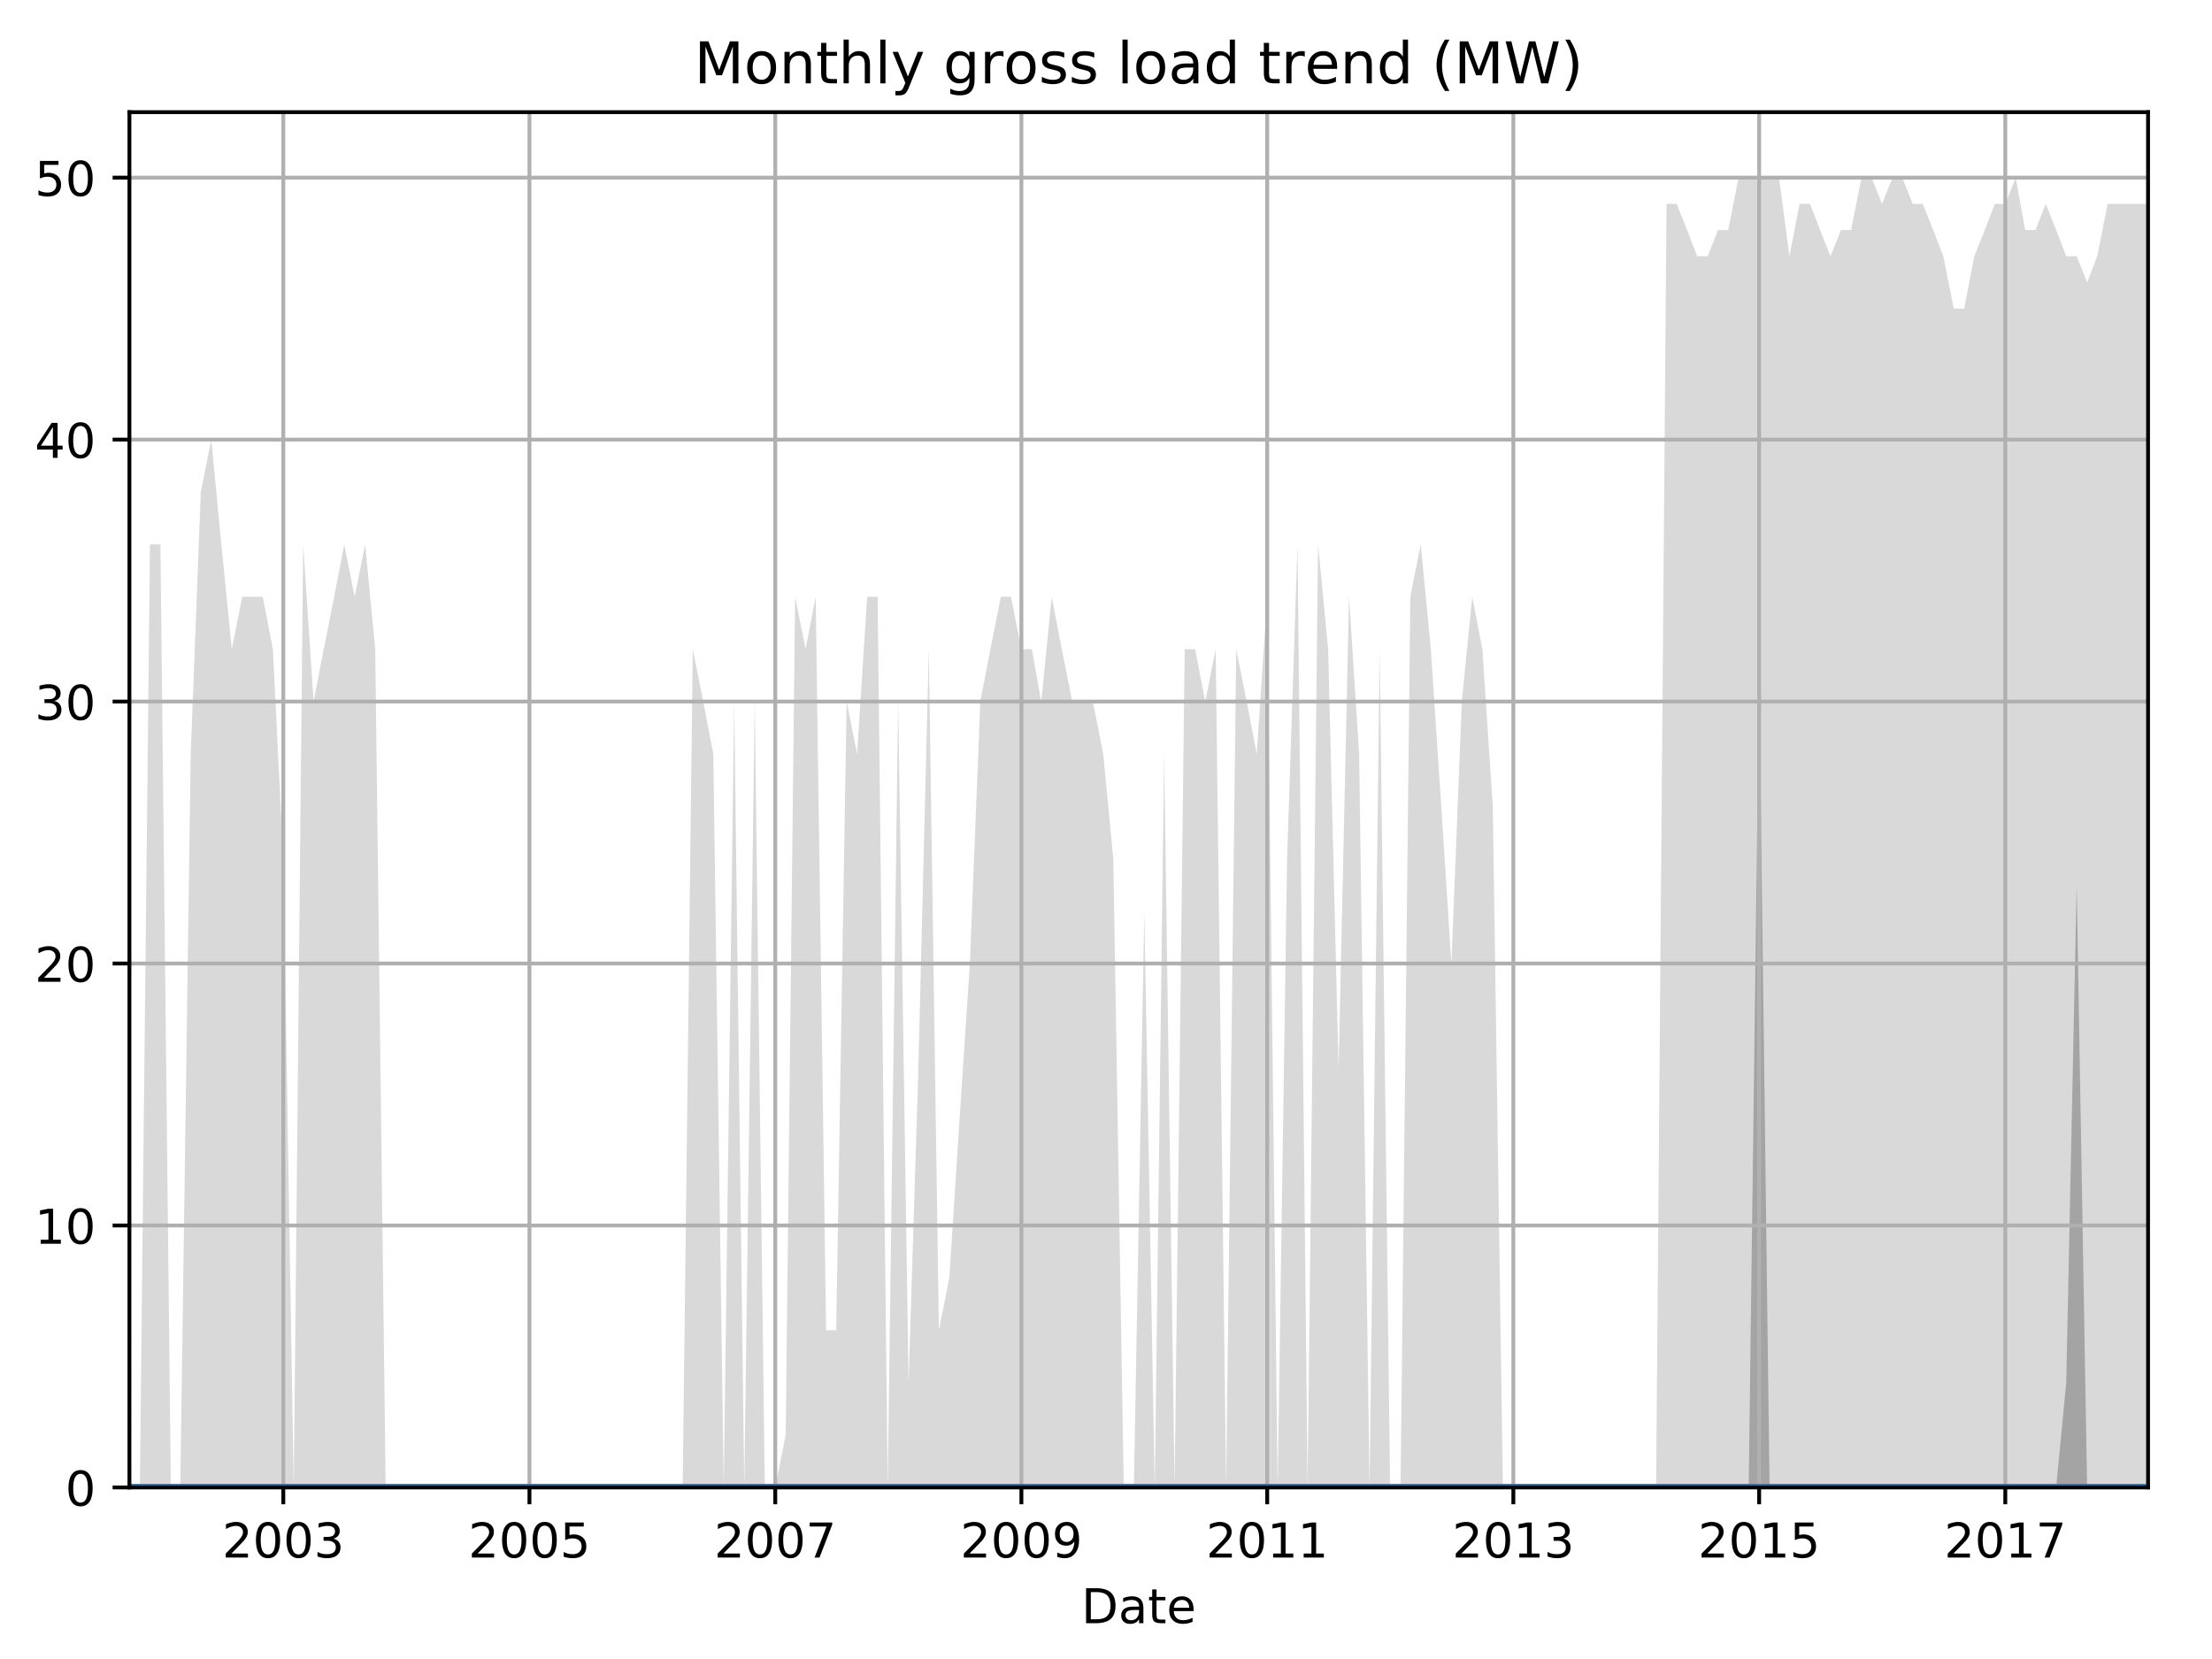 <?xml version="1.0" encoding="utf-8" standalone="no"?>
<!DOCTYPE svg PUBLIC "-//W3C//DTD SVG 1.1//EN"
  "http://www.w3.org/Graphics/SVG/1.1/DTD/svg11.dtd">
<!-- Created with matplotlib (http://matplotlib.org/) -->
<svg height="345.6pt" version="1.1" viewBox="0 0 460.8 345.6" width="460.8pt" xmlns="http://www.w3.org/2000/svg" xmlns:xlink="http://www.w3.org/1999/xlink">
 <defs>
  <style type="text/css">
*{stroke-linecap:butt;stroke-linejoin:round;}
  </style>
 </defs>
 <g id="figure_1">
  <g id="patch_1">
   <path d="M 0 345.6 
L 460.8 345.6 
L 460.8 0 
L 0 0 
z
" style="fill:none;"/>
  </g>
  <g id="axes_1">
   <g id="patch_2">
    <path d="M 26.962 309.863 
L 447.48 309.863 
L 447.48 23.365 
L 26.962 23.365 
z
" style="fill:none;"/>
   </g>
   <g id="PolyCollection_1">
    <path clip-path="url(#p0fd6ae5ae8)" d="M 26.962 309.863 
L 26.962 309.863 
L 29.136 309.863 
L 31.241 309.863 
L 33.415 309.863 
L 35.59 309.863 
L 37.554 309.863 
L 39.728 309.863 
L 41.833 309.863 
L 44.007 309.863 
L 46.112 309.863 
L 48.286 309.863 
L 50.461 309.863 
L 52.565 309.863 
L 54.739 309.863 
L 56.844 309.863 
L 59.018 309.863 
L 61.193 309.863 
L 63.157 309.863 
L 65.331 309.863 
L 67.436 309.863 
L 69.61 309.863 
L 71.714 309.863 
L 73.889 309.863 
L 76.063 309.863 
L 78.168 309.863 
L 80.342 309.863 
L 82.447 309.863 
L 84.621 309.863 
L 86.796 309.863 
L 88.83 309.863 
L 91.004 309.863 
L 93.109 309.863 
L 95.283 309.863 
L 97.387 309.863 
L 99.562 309.863 
L 101.736 309.863 
L 103.841 309.863 
L 106.015 309.863 
L 108.12 309.863 
L 110.294 309.863 
L 112.468 309.863 
L 114.433 309.863 
L 116.607 309.863 
L 118.711 309.863 
L 120.886 309.863 
L 122.99 309.863 
L 125.165 309.863 
L 127.339 309.863 
L 129.444 309.863 
L 131.618 309.863 
L 133.722 309.863 
L 135.897 309.863 
L 138.071 309.863 
L 140.035 309.863 
L 142.21 309.863 
L 144.314 309.863 
L 146.489 309.863 
L 148.593 309.863 
L 150.768 309.863 
L 152.942 309.863 
L 155.046 309.863 
L 157.221 309.863 
L 159.325 309.863 
L 161.5 309.863 
L 163.674 309.863 
L 165.638 309.863 
L 167.813 309.863 
L 169.917 309.863 
L 172.092 309.863 
L 174.196 309.863 
L 176.37 309.863 
L 178.545 309.863 
L 180.649 309.863 
L 182.824 309.863 
L 184.928 309.863 
L 187.103 309.863 
L 189.277 309.863 
L 191.311 309.863 
L 193.486 309.863 
L 195.59 309.863 
L 197.765 309.863 
L 199.869 309.863 
L 202.043 309.863 
L 204.218 309.863 
L 206.322 309.863 
L 208.497 309.863 
L 210.601 309.863 
L 212.776 309.863 
L 214.95 309.863 
L 216.914 309.863 
L 219.089 309.863 
L 221.193 309.863 
L 223.367 309.863 
L 225.472 309.863 
L 227.646 309.863 
L 229.821 309.863 
L 231.925 309.863 
L 234.1 309.863 
L 236.204 309.863 
L 238.378 309.863 
L 240.553 309.863 
L 242.517 309.863 
L 244.691 309.863 
L 246.796 309.863 
L 248.97 309.863 
L 251.075 309.863 
L 253.249 309.863 
L 255.424 309.863 
L 257.528 309.863 
L 259.702 309.863 
L 261.807 309.863 
L 263.981 309.863 
L 266.156 309.863 
L 268.12 309.863 
L 270.294 309.863 
L 272.399 309.863 
L 274.573 309.863 
L 276.677 309.863 
L 278.852 309.863 
L 281.026 309.863 
L 283.131 309.863 
L 285.305 309.863 
L 287.41 309.863 
L 289.584 309.863 
L 291.759 309.863 
L 293.793 309.863 
L 295.967 309.863 
L 298.072 309.863 
L 300.246 309.863 
L 302.35 309.863 
L 304.525 309.863 
L 306.699 309.863 
L 308.804 309.863 
L 310.978 309.863 
L 313.083 309.863 
L 315.257 309.863 
L 317.432 309.863 
L 319.396 309.863 
L 321.57 309.863 
L 323.674 309.863 
L 325.849 309.863 
L 327.953 309.863 
L 330.128 309.863 
L 332.302 309.863 
L 334.407 309.863 
L 336.581 309.863 
L 338.685 309.863 
L 340.86 309.863 
L 343.034 309.863 
L 344.998 309.863 
L 347.173 309.863 
L 349.277 309.863 
L 351.452 309.863 
L 353.556 309.863 
L 355.731 309.863 
L 357.905 309.863 
L 360.009 309.863 
L 362.184 309.863 
L 364.288 309.863 
L 366.463 309.863 
L 368.637 309.863 
L 370.601 309.863 
L 372.776 309.863 
L 374.88 309.863 
L 377.055 309.863 
L 379.159 309.863 
L 381.333 309.863 
L 383.508 309.863 
L 385.612 309.863 
L 387.787 309.863 
L 389.891 309.863 
L 392.066 309.863 
L 394.24 309.863 
L 396.274 309.863 
L 398.449 309.863 
L 400.553 309.863 
L 402.728 309.863 
L 404.832 309.863 
L 407.006 309.863 
L 409.181 309.863 
L 411.285 309.863 
L 413.46 309.863 
L 415.564 309.863 
L 417.739 309.863 
L 419.913 309.863 
L 421.877 309.863 
L 424.052 309.863 
L 426.156 309.863 
L 428.33 309.863 
L 430.435 309.863 
L 432.609 309.863 
L 434.784 309.863 
L 436.888 309.863 
L 439.063 309.863 
L 441.167 309.863 
L 443.341 309.863 
L 445.516 309.863 
L 447.48 309.863 
L 447.48 42.465 
L 447.48 42.465 
L 445.516 42.465 
L 443.341 42.465 
L 441.167 42.465 
L 439.063 42.465 
L 436.888 53.379 
L 434.784 58.836 
L 432.609 53.379 
L 430.435 53.379 
L 428.33 47.922 
L 426.156 42.465 
L 424.052 47.922 
L 421.877 47.922 
L 419.913 37.008 
L 417.739 42.465 
L 415.564 42.465 
L 413.46 47.922 
L 411.285 53.379 
L 409.181 64.293 
L 407.006 64.293 
L 404.832 53.379 
L 402.728 47.922 
L 400.553 42.465 
L 398.449 42.465 
L 396.274 37.008 
L 394.24 37.008 
L 392.066 42.465 
L 389.891 37.008 
L 387.787 37.008 
L 385.612 47.922 
L 383.508 47.922 
L 381.333 53.379 
L 379.159 47.922 
L 377.055 42.465 
L 374.88 42.465 
L 372.776 53.379 
L 370.601 37.008 
L 368.637 37.008 
L 366.463 37.008 
L 364.288 37.008 
L 362.184 37.008 
L 360.009 47.922 
L 357.905 47.922 
L 355.731 53.379 
L 353.556 53.379 
L 351.452 47.922 
L 349.277 42.465 
L 347.173 42.465 
L 344.998 309.863 
L 343.034 309.863 
L 340.86 309.863 
L 338.685 309.863 
L 336.581 309.863 
L 334.407 309.863 
L 332.302 309.863 
L 330.128 309.863 
L 327.953 309.863 
L 325.849 309.863 
L 323.674 309.863 
L 321.57 309.863 
L 319.396 309.863 
L 317.432 309.863 
L 315.257 309.863 
L 313.083 309.863 
L 310.978 167.979 
L 308.804 135.236 
L 306.699 124.322 
L 304.525 146.15 
L 302.35 200.721 
L 300.246 167.979 
L 298.072 135.236 
L 295.967 113.407 
L 293.793 124.322 
L 291.759 309.863 
L 289.584 309.863 
L 287.41 135.236 
L 285.305 309.863 
L 283.131 157.064 
L 281.026 124.322 
L 278.852 222.55 
L 276.677 135.236 
L 274.573 113.407 
L 272.399 309.863 
L 270.294 113.407 
L 268.12 178.893 
L 266.156 309.863 
L 263.981 124.322 
L 261.807 157.064 
L 259.702 146.15 
L 257.528 135.236 
L 255.424 309.863 
L 253.249 135.236 
L 251.075 146.15 
L 248.97 135.236 
L 246.796 135.236 
L 244.691 309.863 
L 242.517 157.064 
L 240.553 309.863 
L 238.378 189.807 
L 236.204 309.863 
L 234.1 309.863 
L 231.925 178.893 
L 229.821 157.064 
L 227.646 146.15 
L 225.472 146.15 
L 223.367 146.15 
L 221.193 135.236 
L 219.089 124.322 
L 216.914 146.15 
L 214.95 135.236 
L 212.776 135.236 
L 210.601 124.322 
L 208.497 124.322 
L 206.322 135.236 
L 204.218 146.15 
L 202.043 200.721 
L 199.869 233.464 
L 197.765 266.207 
L 195.59 277.121 
L 193.486 135.236 
L 191.311 222.55 
L 189.277 288.035 
L 187.103 146.15 
L 184.928 309.863 
L 182.824 124.322 
L 180.649 124.322 
L 178.545 157.064 
L 176.37 146.15 
L 174.196 277.121 
L 172.092 277.121 
L 169.917 124.322 
L 167.813 135.236 
L 165.638 124.322 
L 163.674 298.949 
L 161.5 309.863 
L 159.325 309.863 
L 157.221 146.15 
L 155.046 309.863 
L 152.942 146.15 
L 150.768 309.863 
L 148.593 157.064 
L 146.489 146.15 
L 144.314 135.236 
L 142.21 309.863 
L 140.035 309.863 
L 138.071 309.863 
L 135.897 309.863 
L 133.722 309.863 
L 131.618 309.863 
L 129.444 309.863 
L 127.339 309.863 
L 125.165 309.863 
L 122.99 309.863 
L 120.886 309.863 
L 118.711 309.863 
L 116.607 309.863 
L 114.433 309.863 
L 112.468 309.863 
L 110.294 309.863 
L 108.12 309.863 
L 106.015 309.863 
L 103.841 309.863 
L 101.736 309.863 
L 99.562 309.863 
L 97.387 309.863 
L 95.283 309.863 
L 93.109 309.863 
L 91.004 309.863 
L 88.83 309.863 
L 86.796 309.863 
L 84.621 309.863 
L 82.447 309.863 
L 80.342 309.863 
L 78.168 135.236 
L 76.063 113.407 
L 73.889 124.322 
L 71.714 113.407 
L 69.61 124.322 
L 67.436 135.236 
L 65.331 146.15 
L 63.157 113.407 
L 61.193 309.863 
L 59.018 178.893 
L 56.844 135.236 
L 54.739 124.322 
L 52.565 124.322 
L 50.461 124.322 
L 48.286 135.236 
L 46.112 113.407 
L 44.007 91.579 
L 41.833 102.493 
L 39.728 157.064 
L 37.554 309.863 
L 35.59 309.863 
L 33.415 113.407 
L 31.241 113.407 
L 29.136 309.863 
L 26.962 309.863 
z
" style="fill:#808080;fill-opacity:0.3;"/>
   </g>
   <g id="PolyCollection_2">
    <path clip-path="url(#p0fd6ae5ae8)" d="M 26.962 309.863 
L 26.962 309.863 
L 29.136 309.863 
L 31.241 309.863 
L 33.415 309.863 
L 35.59 309.863 
L 37.554 309.863 
L 39.728 309.863 
L 41.833 309.863 
L 44.007 309.863 
L 46.112 309.863 
L 48.286 309.863 
L 50.461 309.863 
L 52.565 309.863 
L 54.739 309.863 
L 56.844 309.863 
L 59.018 309.863 
L 61.193 309.863 
L 63.157 309.863 
L 65.331 309.863 
L 67.436 309.863 
L 69.61 309.863 
L 71.714 309.863 
L 73.889 309.863 
L 76.063 309.863 
L 78.168 309.863 
L 80.342 309.863 
L 82.447 309.863 
L 84.621 309.863 
L 86.796 309.863 
L 88.83 309.863 
L 91.004 309.863 
L 93.109 309.863 
L 95.283 309.863 
L 97.387 309.863 
L 99.562 309.863 
L 101.736 309.863 
L 103.841 309.863 
L 106.015 309.863 
L 108.12 309.863 
L 110.294 309.863 
L 112.468 309.863 
L 114.433 309.863 
L 116.607 309.863 
L 118.711 309.863 
L 120.886 309.863 
L 122.99 309.863 
L 125.165 309.863 
L 127.339 309.863 
L 129.444 309.863 
L 131.618 309.863 
L 133.722 309.863 
L 135.897 309.863 
L 138.071 309.863 
L 140.035 309.863 
L 142.21 309.863 
L 144.314 309.863 
L 146.489 309.863 
L 148.593 309.863 
L 150.768 309.863 
L 152.942 309.863 
L 155.046 309.863 
L 157.221 309.863 
L 159.325 309.863 
L 161.5 309.863 
L 163.674 309.863 
L 165.638 309.863 
L 167.813 309.863 
L 169.917 309.863 
L 172.092 309.863 
L 174.196 309.863 
L 176.37 309.863 
L 178.545 309.863 
L 180.649 309.863 
L 182.824 309.863 
L 184.928 309.863 
L 187.103 309.863 
L 189.277 309.863 
L 191.311 309.863 
L 193.486 309.863 
L 195.59 309.863 
L 197.765 309.863 
L 199.869 309.863 
L 202.043 309.863 
L 204.218 309.863 
L 206.322 309.863 
L 208.497 309.863 
L 210.601 309.863 
L 212.776 309.863 
L 214.95 309.863 
L 216.914 309.863 
L 219.089 309.863 
L 221.193 309.863 
L 223.367 309.863 
L 225.472 309.863 
L 227.646 309.863 
L 229.821 309.863 
L 231.925 309.863 
L 234.1 309.863 
L 236.204 309.863 
L 238.378 309.863 
L 240.553 309.863 
L 242.517 309.863 
L 244.691 309.863 
L 246.796 309.863 
L 248.97 309.863 
L 251.075 309.863 
L 253.249 309.863 
L 255.424 309.863 
L 257.528 309.863 
L 259.702 309.863 
L 261.807 309.863 
L 263.981 309.863 
L 266.156 309.863 
L 268.12 309.863 
L 270.294 309.863 
L 272.399 309.863 
L 274.573 309.863 
L 276.677 309.863 
L 278.852 309.863 
L 281.026 309.863 
L 283.131 309.863 
L 285.305 309.863 
L 287.41 309.863 
L 289.584 309.863 
L 291.759 309.863 
L 293.793 309.863 
L 295.967 309.863 
L 298.072 309.863 
L 300.246 309.863 
L 302.35 309.863 
L 304.525 309.863 
L 306.699 309.863 
L 308.804 309.863 
L 310.978 309.863 
L 313.083 309.863 
L 315.257 309.863 
L 317.432 309.863 
L 319.396 309.863 
L 321.57 309.863 
L 323.674 309.863 
L 325.849 309.863 
L 327.953 309.863 
L 330.128 309.863 
L 332.302 309.863 
L 334.407 309.863 
L 336.581 309.863 
L 338.685 309.863 
L 340.86 309.863 
L 343.034 309.863 
L 344.998 309.863 
L 347.173 309.863 
L 349.277 309.863 
L 351.452 309.863 
L 353.556 309.863 
L 355.731 309.863 
L 357.905 309.863 
L 360.009 309.863 
L 362.184 309.863 
L 364.288 309.863 
L 366.463 309.863 
L 368.637 309.863 
L 370.601 309.863 
L 372.776 309.863 
L 374.88 309.863 
L 377.055 309.863 
L 379.159 309.863 
L 381.333 309.863 
L 383.508 309.863 
L 385.612 309.863 
L 387.787 309.863 
L 389.891 309.863 
L 392.066 309.863 
L 394.24 309.863 
L 396.274 309.863 
L 398.449 309.863 
L 400.553 309.863 
L 402.728 309.863 
L 404.832 309.863 
L 407.006 309.863 
L 409.181 309.863 
L 411.285 309.863 
L 413.46 309.863 
L 415.564 309.863 
L 417.739 309.863 
L 419.913 309.863 
L 421.877 309.863 
L 424.052 309.863 
L 426.156 309.863 
L 428.33 309.863 
L 430.435 309.863 
L 432.609 309.863 
L 434.784 309.863 
L 436.888 309.863 
L 439.063 309.863 
L 441.167 309.863 
L 443.341 309.863 
L 445.516 309.863 
L 447.48 309.863 
L 447.48 309.863 
L 447.48 309.863 
L 445.516 309.863 
L 443.341 309.863 
L 441.167 309.863 
L 439.063 309.863 
L 436.888 309.863 
L 434.784 309.863 
L 432.609 184.35 
L 430.435 288.035 
L 428.33 309.863 
L 426.156 309.863 
L 424.052 309.863 
L 421.877 309.863 
L 419.913 309.863 
L 417.739 309.863 
L 415.564 309.863 
L 413.46 309.863 
L 411.285 309.863 
L 409.181 309.863 
L 407.006 309.863 
L 404.832 309.863 
L 402.728 309.863 
L 400.553 309.863 
L 398.449 309.863 
L 396.274 309.863 
L 394.24 309.863 
L 392.066 309.863 
L 389.891 309.863 
L 387.787 309.863 
L 385.612 309.863 
L 383.508 309.863 
L 381.333 309.863 
L 379.159 309.863 
L 377.055 309.863 
L 374.88 309.863 
L 372.776 309.863 
L 370.601 309.863 
L 368.637 309.863 
L 366.463 140.693 
L 364.288 309.863 
L 362.184 309.863 
L 360.009 309.863 
L 357.905 309.863 
L 355.731 309.863 
L 353.556 309.863 
L 351.452 309.863 
L 349.277 309.863 
L 347.173 309.863 
L 344.998 309.863 
L 343.034 309.863 
L 340.86 309.863 
L 338.685 309.863 
L 336.581 309.863 
L 334.407 309.863 
L 332.302 309.863 
L 330.128 309.863 
L 327.953 309.863 
L 325.849 309.863 
L 323.674 309.863 
L 321.57 309.863 
L 319.396 309.863 
L 317.432 309.863 
L 315.257 309.863 
L 313.083 309.863 
L 310.978 309.863 
L 308.804 309.863 
L 306.699 309.863 
L 304.525 309.863 
L 302.35 309.863 
L 300.246 309.863 
L 298.072 309.863 
L 295.967 309.863 
L 293.793 309.863 
L 291.759 309.863 
L 289.584 309.863 
L 287.41 309.863 
L 285.305 309.863 
L 283.131 309.863 
L 281.026 309.863 
L 278.852 309.863 
L 276.677 309.863 
L 274.573 309.863 
L 272.399 309.863 
L 270.294 309.863 
L 268.12 309.863 
L 266.156 309.863 
L 263.981 309.863 
L 261.807 309.863 
L 259.702 309.863 
L 257.528 309.863 
L 255.424 309.863 
L 253.249 309.863 
L 251.075 309.863 
L 248.97 309.863 
L 246.796 309.863 
L 244.691 309.863 
L 242.517 309.863 
L 240.553 309.863 
L 238.378 309.863 
L 236.204 309.863 
L 234.1 309.863 
L 231.925 309.863 
L 229.821 309.863 
L 227.646 309.863 
L 225.472 309.863 
L 223.367 309.863 
L 221.193 309.863 
L 219.089 309.863 
L 216.914 309.863 
L 214.95 309.863 
L 212.776 309.863 
L 210.601 309.863 
L 208.497 309.863 
L 206.322 309.863 
L 204.218 309.863 
L 202.043 309.863 
L 199.869 309.863 
L 197.765 309.863 
L 195.59 309.863 
L 193.486 309.863 
L 191.311 309.863 
L 189.277 309.863 
L 187.103 309.863 
L 184.928 309.863 
L 182.824 309.863 
L 180.649 309.863 
L 178.545 309.863 
L 176.37 309.863 
L 174.196 309.863 
L 172.092 309.863 
L 169.917 309.863 
L 167.813 309.863 
L 165.638 309.863 
L 163.674 309.863 
L 161.5 309.863 
L 159.325 309.863 
L 157.221 309.863 
L 155.046 309.863 
L 152.942 309.863 
L 150.768 309.863 
L 148.593 309.863 
L 146.489 309.863 
L 144.314 309.863 
L 142.21 309.863 
L 140.035 309.863 
L 138.071 309.863 
L 135.897 309.863 
L 133.722 309.863 
L 131.618 309.863 
L 129.444 309.863 
L 127.339 309.863 
L 125.165 309.863 
L 122.99 309.863 
L 120.886 309.863 
L 118.711 309.863 
L 116.607 309.863 
L 114.433 309.863 
L 112.468 309.863 
L 110.294 309.863 
L 108.12 309.863 
L 106.015 309.863 
L 103.841 309.863 
L 101.736 309.863 
L 99.562 309.863 
L 97.387 309.863 
L 95.283 309.863 
L 93.109 309.863 
L 91.004 309.863 
L 88.83 309.863 
L 86.796 309.863 
L 84.621 309.863 
L 82.447 309.863 
L 80.342 309.863 
L 78.168 309.863 
L 76.063 309.863 
L 73.889 309.863 
L 71.714 309.863 
L 69.61 309.863 
L 67.436 309.863 
L 65.331 309.863 
L 63.157 309.863 
L 61.193 309.863 
L 59.018 309.863 
L 56.844 309.863 
L 54.739 309.863 
L 52.565 309.863 
L 50.461 309.863 
L 48.286 309.863 
L 46.112 309.863 
L 44.007 309.863 
L 41.833 309.863 
L 39.728 309.863 
L 37.554 309.863 
L 35.59 309.863 
L 33.415 309.863 
L 31.241 309.863 
L 29.136 309.863 
L 26.962 309.863 
z
" style="fill:#808080;fill-opacity:0.6;"/>
   </g>
   <g id="matplotlib.axis_1">
    <g id="xtick_1">
     <g id="line2d_1">
      <path clip-path="url(#p0fd6ae5ae8)" d="M 59.018 309.863 
L 59.018 23.365 
" style="fill:none;stroke:#b0b0b0;stroke-linecap:square;stroke-width:0.8;"/>
     </g>
     <g id="line2d_2">
      <defs>
       <path d="M 0 0 
L 0 3.5 
" id="me98d0a127b" style="stroke:#000000;stroke-width:0.8;"/>
      </defs>
      <g>
       <use style="stroke:#000000;stroke-width:0.8;" x="59.018" xlink:href="#me98d0a127b" y="309.863"/>
      </g>
     </g>
     <g id="text_1">
      <!-- 2003 -->
      <defs>
       <path d="M 19.188 8.297 
L 53.609 8.297 
L 53.609 0 
L 7.328 0 
L 7.328 8.297 
Q 12.938 14.109 22.625 23.891 
Q 32.328 33.688 34.812 36.531 
Q 39.547 41.844 41.422 45.531 
Q 43.312 49.219 43.312 52.781 
Q 43.312 58.594 39.234 62.25 
Q 35.156 65.922 28.609 65.922 
Q 23.969 65.922 18.812 64.312 
Q 13.672 62.703 7.812 59.422 
L 7.812 69.391 
Q 13.766 71.781 18.938 73 
Q 24.125 74.219 28.422 74.219 
Q 39.75 74.219 46.484 68.547 
Q 53.219 62.891 53.219 53.422 
Q 53.219 48.922 51.531 44.891 
Q 49.859 40.875 45.406 35.406 
Q 44.188 33.984 37.641 27.219 
Q 31.109 20.453 19.188 8.297 
z
" id="DejaVuSans-32"/>
       <path d="M 31.781 66.406 
Q 24.172 66.406 20.328 58.906 
Q 16.5 51.422 16.5 36.375 
Q 16.5 21.391 20.328 13.891 
Q 24.172 6.391 31.781 6.391 
Q 39.453 6.391 43.281 13.891 
Q 47.125 21.391 47.125 36.375 
Q 47.125 51.422 43.281 58.906 
Q 39.453 66.406 31.781 66.406 
z
M 31.781 74.219 
Q 44.047 74.219 50.516 64.516 
Q 56.984 54.828 56.984 36.375 
Q 56.984 17.969 50.516 8.266 
Q 44.047 -1.422 31.781 -1.422 
Q 19.531 -1.422 13.062 8.266 
Q 6.594 17.969 6.594 36.375 
Q 6.594 54.828 13.062 64.516 
Q 19.531 74.219 31.781 74.219 
z
" id="DejaVuSans-30"/>
       <path d="M 40.578 39.312 
Q 47.656 37.797 51.625 33 
Q 55.609 28.219 55.609 21.188 
Q 55.609 10.406 48.188 4.484 
Q 40.766 -1.422 27.094 -1.422 
Q 22.516 -1.422 17.656 -0.516 
Q 12.797 0.391 7.625 2.203 
L 7.625 11.719 
Q 11.719 9.328 16.594 8.109 
Q 21.484 6.891 26.812 6.891 
Q 36.078 6.891 40.938 10.547 
Q 45.797 14.203 45.797 21.188 
Q 45.797 27.641 41.281 31.266 
Q 36.766 34.906 28.719 34.906 
L 20.219 34.906 
L 20.219 43.016 
L 29.109 43.016 
Q 36.375 43.016 40.234 45.922 
Q 44.094 48.828 44.094 54.297 
Q 44.094 59.906 40.109 62.906 
Q 36.141 65.922 28.719 65.922 
Q 24.656 65.922 20.016 65.031 
Q 15.375 64.156 9.812 62.312 
L 9.812 71.094 
Q 15.438 72.656 20.344 73.438 
Q 25.25 74.219 29.594 74.219 
Q 40.828 74.219 47.359 69.109 
Q 53.906 64.016 53.906 55.328 
Q 53.906 49.266 50.438 45.094 
Q 46.969 40.922 40.578 39.312 
z
" id="DejaVuSans-33"/>
      </defs>
      <g transform="translate(46.293 324.462)scale(0.1 -0.1)">
       <use xlink:href="#DejaVuSans-32"/>
       <use x="63.623" xlink:href="#DejaVuSans-30"/>
       <use x="127.246" xlink:href="#DejaVuSans-30"/>
       <use x="190.869" xlink:href="#DejaVuSans-33"/>
      </g>
     </g>
    </g>
    <g id="xtick_2">
     <g id="line2d_3">
      <path clip-path="url(#p0fd6ae5ae8)" d="M 110.294 309.863 
L 110.294 23.365 
" style="fill:none;stroke:#b0b0b0;stroke-linecap:square;stroke-width:0.8;"/>
     </g>
     <g id="line2d_4">
      <g>
       <use style="stroke:#000000;stroke-width:0.8;" x="110.294" xlink:href="#me98d0a127b" y="309.863"/>
      </g>
     </g>
     <g id="text_2">
      <!-- 2005 -->
      <defs>
       <path d="M 10.797 72.906 
L 49.516 72.906 
L 49.516 64.594 
L 19.828 64.594 
L 19.828 46.734 
Q 21.969 47.469 24.109 47.828 
Q 26.266 48.188 28.422 48.188 
Q 40.625 48.188 47.75 41.5 
Q 54.891 34.812 54.891 23.391 
Q 54.891 11.625 47.562 5.094 
Q 40.234 -1.422 26.906 -1.422 
Q 22.312 -1.422 17.547 -0.641 
Q 12.797 0.141 7.719 1.703 
L 7.719 11.625 
Q 12.109 9.234 16.797 8.062 
Q 21.484 6.891 26.703 6.891 
Q 35.156 6.891 40.078 11.328 
Q 45.016 15.766 45.016 23.391 
Q 45.016 31 40.078 35.438 
Q 35.156 39.891 26.703 39.891 
Q 22.75 39.891 18.812 39.016 
Q 14.891 38.141 10.797 36.281 
z
" id="DejaVuSans-35"/>
      </defs>
      <g transform="translate(97.569 324.462)scale(0.1 -0.1)">
       <use xlink:href="#DejaVuSans-32"/>
       <use x="63.623" xlink:href="#DejaVuSans-30"/>
       <use x="127.246" xlink:href="#DejaVuSans-30"/>
       <use x="190.869" xlink:href="#DejaVuSans-35"/>
      </g>
     </g>
    </g>
    <g id="xtick_3">
     <g id="line2d_5">
      <path clip-path="url(#p0fd6ae5ae8)" d="M 161.5 309.863 
L 161.5 23.365 
" style="fill:none;stroke:#b0b0b0;stroke-linecap:square;stroke-width:0.8;"/>
     </g>
     <g id="line2d_6">
      <g>
       <use style="stroke:#000000;stroke-width:0.8;" x="161.5" xlink:href="#me98d0a127b" y="309.863"/>
      </g>
     </g>
     <g id="text_3">
      <!-- 2007 -->
      <defs>
       <path d="M 8.203 72.906 
L 55.078 72.906 
L 55.078 68.703 
L 28.609 0 
L 18.312 0 
L 43.219 64.594 
L 8.203 64.594 
z
" id="DejaVuSans-37"/>
      </defs>
      <g transform="translate(148.775 324.462)scale(0.1 -0.1)">
       <use xlink:href="#DejaVuSans-32"/>
       <use x="63.623" xlink:href="#DejaVuSans-30"/>
       <use x="127.246" xlink:href="#DejaVuSans-30"/>
       <use x="190.869" xlink:href="#DejaVuSans-37"/>
      </g>
     </g>
    </g>
    <g id="xtick_4">
     <g id="line2d_7">
      <path clip-path="url(#p0fd6ae5ae8)" d="M 212.776 309.863 
L 212.776 23.365 
" style="fill:none;stroke:#b0b0b0;stroke-linecap:square;stroke-width:0.8;"/>
     </g>
     <g id="line2d_8">
      <g>
       <use style="stroke:#000000;stroke-width:0.8;" x="212.776" xlink:href="#me98d0a127b" y="309.863"/>
      </g>
     </g>
     <g id="text_4">
      <!-- 2009 -->
      <defs>
       <path d="M 10.984 1.516 
L 10.984 10.5 
Q 14.703 8.734 18.5 7.812 
Q 22.312 6.891 25.984 6.891 
Q 35.75 6.891 40.891 13.453 
Q 46.047 20.016 46.781 33.406 
Q 43.953 29.203 39.594 26.953 
Q 35.25 24.703 29.984 24.703 
Q 19.047 24.703 12.672 31.312 
Q 6.297 37.938 6.297 49.422 
Q 6.297 60.641 12.938 67.422 
Q 19.578 74.219 30.609 74.219 
Q 43.266 74.219 49.922 64.516 
Q 56.594 54.828 56.594 36.375 
Q 56.594 19.141 48.406 8.859 
Q 40.234 -1.422 26.422 -1.422 
Q 22.703 -1.422 18.891 -0.688 
Q 15.094 0.047 10.984 1.516 
z
M 30.609 32.422 
Q 37.25 32.422 41.125 36.953 
Q 45.016 41.5 45.016 49.422 
Q 45.016 57.281 41.125 61.844 
Q 37.25 66.406 30.609 66.406 
Q 23.969 66.406 20.094 61.844 
Q 16.219 57.281 16.219 49.422 
Q 16.219 41.5 20.094 36.953 
Q 23.969 32.422 30.609 32.422 
z
" id="DejaVuSans-39"/>
      </defs>
      <g transform="translate(200.051 324.462)scale(0.1 -0.1)">
       <use xlink:href="#DejaVuSans-32"/>
       <use x="63.623" xlink:href="#DejaVuSans-30"/>
       <use x="127.246" xlink:href="#DejaVuSans-30"/>
       <use x="190.869" xlink:href="#DejaVuSans-39"/>
      </g>
     </g>
    </g>
    <g id="xtick_5">
     <g id="line2d_9">
      <path clip-path="url(#p0fd6ae5ae8)" d="M 263.981 309.863 
L 263.981 23.365 
" style="fill:none;stroke:#b0b0b0;stroke-linecap:square;stroke-width:0.8;"/>
     </g>
     <g id="line2d_10">
      <g>
       <use style="stroke:#000000;stroke-width:0.8;" x="263.981" xlink:href="#me98d0a127b" y="309.863"/>
      </g>
     </g>
     <g id="text_5">
      <!-- 2011 -->
      <defs>
       <path d="M 12.406 8.297 
L 28.516 8.297 
L 28.516 63.922 
L 10.984 60.406 
L 10.984 69.391 
L 28.422 72.906 
L 38.281 72.906 
L 38.281 8.297 
L 54.391 8.297 
L 54.391 0 
L 12.406 0 
z
" id="DejaVuSans-31"/>
      </defs>
      <g transform="translate(251.256 324.462)scale(0.1 -0.1)">
       <use xlink:href="#DejaVuSans-32"/>
       <use x="63.623" xlink:href="#DejaVuSans-30"/>
       <use x="127.246" xlink:href="#DejaVuSans-31"/>
       <use x="190.869" xlink:href="#DejaVuSans-31"/>
      </g>
     </g>
    </g>
    <g id="xtick_6">
     <g id="line2d_11">
      <path clip-path="url(#p0fd6ae5ae8)" d="M 315.257 309.863 
L 315.257 23.365 
" style="fill:none;stroke:#b0b0b0;stroke-linecap:square;stroke-width:0.8;"/>
     </g>
     <g id="line2d_12">
      <g>
       <use style="stroke:#000000;stroke-width:0.8;" x="315.257" xlink:href="#me98d0a127b" y="309.863"/>
      </g>
     </g>
     <g id="text_6">
      <!-- 2013 -->
      <g transform="translate(302.532 324.462)scale(0.1 -0.1)">
       <use xlink:href="#DejaVuSans-32"/>
       <use x="63.623" xlink:href="#DejaVuSans-30"/>
       <use x="127.246" xlink:href="#DejaVuSans-31"/>
       <use x="190.869" xlink:href="#DejaVuSans-33"/>
      </g>
     </g>
    </g>
    <g id="xtick_7">
     <g id="line2d_13">
      <path clip-path="url(#p0fd6ae5ae8)" d="M 366.463 309.863 
L 366.463 23.365 
" style="fill:none;stroke:#b0b0b0;stroke-linecap:square;stroke-width:0.8;"/>
     </g>
     <g id="line2d_14">
      <g>
       <use style="stroke:#000000;stroke-width:0.8;" x="366.463" xlink:href="#me98d0a127b" y="309.863"/>
      </g>
     </g>
     <g id="text_7">
      <!-- 2015 -->
      <g transform="translate(353.738 324.462)scale(0.1 -0.1)">
       <use xlink:href="#DejaVuSans-32"/>
       <use x="63.623" xlink:href="#DejaVuSans-30"/>
       <use x="127.246" xlink:href="#DejaVuSans-31"/>
       <use x="190.869" xlink:href="#DejaVuSans-35"/>
      </g>
     </g>
    </g>
    <g id="xtick_8">
     <g id="line2d_15">
      <path clip-path="url(#p0fd6ae5ae8)" d="M 417.739 309.863 
L 417.739 23.365 
" style="fill:none;stroke:#b0b0b0;stroke-linecap:square;stroke-width:0.8;"/>
     </g>
     <g id="line2d_16">
      <g>
       <use style="stroke:#000000;stroke-width:0.8;" x="417.739" xlink:href="#me98d0a127b" y="309.863"/>
      </g>
     </g>
     <g id="text_8">
      <!-- 2017 -->
      <g transform="translate(405.014 324.462)scale(0.1 -0.1)">
       <use xlink:href="#DejaVuSans-32"/>
       <use x="63.623" xlink:href="#DejaVuSans-30"/>
       <use x="127.246" xlink:href="#DejaVuSans-31"/>
       <use x="190.869" xlink:href="#DejaVuSans-37"/>
      </g>
     </g>
    </g>
    <g id="text_9">
     <!-- Date -->
     <defs>
      <path d="M 19.672 64.797 
L 19.672 8.109 
L 31.594 8.109 
Q 46.688 8.109 53.688 14.938 
Q 60.688 21.781 60.688 36.531 
Q 60.688 51.172 53.688 57.984 
Q 46.688 64.797 31.594 64.797 
z
M 9.812 72.906 
L 30.078 72.906 
Q 51.266 72.906 61.172 64.094 
Q 71.094 55.281 71.094 36.531 
Q 71.094 17.672 61.125 8.828 
Q 51.172 0 30.078 0 
L 9.812 0 
z
" id="DejaVuSans-44"/>
      <path d="M 34.281 27.484 
Q 23.391 27.484 19.188 25 
Q 14.984 22.516 14.984 16.5 
Q 14.984 11.719 18.141 8.906 
Q 21.297 6.109 26.703 6.109 
Q 34.188 6.109 38.703 11.406 
Q 43.219 16.703 43.219 25.484 
L 43.219 27.484 
z
M 52.203 31.203 
L 52.203 0 
L 43.219 0 
L 43.219 8.297 
Q 40.141 3.328 35.547 0.953 
Q 30.953 -1.422 24.312 -1.422 
Q 15.922 -1.422 10.953 3.297 
Q 6 8.016 6 15.922 
Q 6 25.141 12.172 29.828 
Q 18.359 34.516 30.609 34.516 
L 43.219 34.516 
L 43.219 35.406 
Q 43.219 41.609 39.141 45 
Q 35.062 48.391 27.688 48.391 
Q 23 48.391 18.547 47.266 
Q 14.109 46.141 10.016 43.891 
L 10.016 52.203 
Q 14.938 54.109 19.578 55.047 
Q 24.219 56 28.609 56 
Q 40.484 56 46.344 49.844 
Q 52.203 43.703 52.203 31.203 
z
" id="DejaVuSans-61"/>
      <path d="M 18.312 70.219 
L 18.312 54.688 
L 36.812 54.688 
L 36.812 47.703 
L 18.312 47.703 
L 18.312 18.016 
Q 18.312 11.328 20.141 9.422 
Q 21.969 7.516 27.594 7.516 
L 36.812 7.516 
L 36.812 0 
L 27.594 0 
Q 17.188 0 13.234 3.875 
Q 9.281 7.766 9.281 18.016 
L 9.281 47.703 
L 2.688 47.703 
L 2.688 54.688 
L 9.281 54.688 
L 9.281 70.219 
z
" id="DejaVuSans-74"/>
      <path d="M 56.203 29.594 
L 56.203 25.203 
L 14.891 25.203 
Q 15.484 15.922 20.484 11.062 
Q 25.484 6.203 34.422 6.203 
Q 39.594 6.203 44.453 7.469 
Q 49.312 8.734 54.109 11.281 
L 54.109 2.781 
Q 49.266 0.734 44.188 -0.344 
Q 39.109 -1.422 33.891 -1.422 
Q 20.797 -1.422 13.156 6.188 
Q 5.516 13.812 5.516 26.812 
Q 5.516 40.234 12.766 48.109 
Q 20.016 56 32.328 56 
Q 43.359 56 49.781 48.891 
Q 56.203 41.797 56.203 29.594 
z
M 47.219 32.234 
Q 47.125 39.594 43.094 43.984 
Q 39.062 48.391 32.422 48.391 
Q 24.906 48.391 20.391 44.141 
Q 15.875 39.891 15.188 32.172 
z
" id="DejaVuSans-65"/>
     </defs>
     <g transform="translate(225.27 338.14)scale(0.1 -0.1)">
      <use xlink:href="#DejaVuSans-44"/>
      <use x="77.002" xlink:href="#DejaVuSans-61"/>
      <use x="138.281" xlink:href="#DejaVuSans-74"/>
      <use x="177.49" xlink:href="#DejaVuSans-65"/>
     </g>
    </g>
   </g>
   <g id="matplotlib.axis_2">
    <g id="ytick_1">
     <g id="line2d_17">
      <path clip-path="url(#p0fd6ae5ae8)" d="M 26.962 309.863 
L 447.48 309.863 
" style="fill:none;stroke:#b0b0b0;stroke-linecap:square;stroke-width:0.8;"/>
     </g>
     <g id="line2d_18">
      <defs>
       <path d="M 0 0 
L -3.5 0 
" id="mef33a3d0b2" style="stroke:#000000;stroke-width:0.8;"/>
      </defs>
      <g>
       <use style="stroke:#000000;stroke-width:0.8;" x="26.962" xlink:href="#mef33a3d0b2" y="309.863"/>
      </g>
     </g>
     <g id="text_10">
      <!-- 0 -->
      <g transform="translate(13.6 313.663)scale(0.1 -0.1)">
       <use xlink:href="#DejaVuSans-30"/>
      </g>
     </g>
    </g>
    <g id="ytick_2">
     <g id="line2d_19">
      <path clip-path="url(#p0fd6ae5ae8)" d="M 26.962 255.292 
L 447.48 255.292 
" style="fill:none;stroke:#b0b0b0;stroke-linecap:square;stroke-width:0.8;"/>
     </g>
     <g id="line2d_20">
      <g>
       <use style="stroke:#000000;stroke-width:0.8;" x="26.962" xlink:href="#mef33a3d0b2" y="255.292"/>
      </g>
     </g>
     <g id="text_11">
      <!-- 10 -->
      <g transform="translate(7.237 259.092)scale(0.1 -0.1)">
       <use xlink:href="#DejaVuSans-31"/>
       <use x="63.623" xlink:href="#DejaVuSans-30"/>
      </g>
     </g>
    </g>
    <g id="ytick_3">
     <g id="line2d_21">
      <path clip-path="url(#p0fd6ae5ae8)" d="M 26.962 200.721 
L 447.48 200.721 
" style="fill:none;stroke:#b0b0b0;stroke-linecap:square;stroke-width:0.8;"/>
     </g>
     <g id="line2d_22">
      <g>
       <use style="stroke:#000000;stroke-width:0.8;" x="26.962" xlink:href="#mef33a3d0b2" y="200.721"/>
      </g>
     </g>
     <g id="text_12">
      <!-- 20 -->
      <g transform="translate(7.237 204.52)scale(0.1 -0.1)">
       <use xlink:href="#DejaVuSans-32"/>
       <use x="63.623" xlink:href="#DejaVuSans-30"/>
      </g>
     </g>
    </g>
    <g id="ytick_4">
     <g id="line2d_23">
      <path clip-path="url(#p0fd6ae5ae8)" d="M 26.962 146.15 
L 447.48 146.15 
" style="fill:none;stroke:#b0b0b0;stroke-linecap:square;stroke-width:0.8;"/>
     </g>
     <g id="line2d_24">
      <g>
       <use style="stroke:#000000;stroke-width:0.8;" x="26.962" xlink:href="#mef33a3d0b2" y="146.15"/>
      </g>
     </g>
     <g id="text_13">
      <!-- 30 -->
      <g transform="translate(7.237 149.949)scale(0.1 -0.1)">
       <use xlink:href="#DejaVuSans-33"/>
       <use x="63.623" xlink:href="#DejaVuSans-30"/>
      </g>
     </g>
    </g>
    <g id="ytick_5">
     <g id="line2d_25">
      <path clip-path="url(#p0fd6ae5ae8)" d="M 26.962 91.579 
L 447.48 91.579 
" style="fill:none;stroke:#b0b0b0;stroke-linecap:square;stroke-width:0.8;"/>
     </g>
     <g id="line2d_26">
      <g>
       <use style="stroke:#000000;stroke-width:0.8;" x="26.962" xlink:href="#mef33a3d0b2" y="91.579"/>
      </g>
     </g>
     <g id="text_14">
      <!-- 40 -->
      <defs>
       <path d="M 37.797 64.312 
L 12.891 25.391 
L 37.797 25.391 
z
M 35.203 72.906 
L 47.609 72.906 
L 47.609 25.391 
L 58.016 25.391 
L 58.016 17.188 
L 47.609 17.188 
L 47.609 0 
L 37.797 0 
L 37.797 17.188 
L 4.891 17.188 
L 4.891 26.703 
z
" id="DejaVuSans-34"/>
      </defs>
      <g transform="translate(7.237 95.378)scale(0.1 -0.1)">
       <use xlink:href="#DejaVuSans-34"/>
       <use x="63.623" xlink:href="#DejaVuSans-30"/>
      </g>
     </g>
    </g>
    <g id="ytick_6">
     <g id="line2d_27">
      <path clip-path="url(#p0fd6ae5ae8)" d="M 26.962 37.008 
L 447.48 37.008 
" style="fill:none;stroke:#b0b0b0;stroke-linecap:square;stroke-width:0.8;"/>
     </g>
     <g id="line2d_28">
      <g>
       <use style="stroke:#000000;stroke-width:0.8;" x="26.962" xlink:href="#mef33a3d0b2" y="37.008"/>
      </g>
     </g>
     <g id="text_15">
      <!-- 50 -->
      <g transform="translate(7.237 40.807)scale(0.1 -0.1)">
       <use xlink:href="#DejaVuSans-35"/>
       <use x="63.623" xlink:href="#DejaVuSans-30"/>
      </g>
     </g>
    </g>
   </g>
   <g id="line2d_29">
    <path clip-path="url(#p0fd6ae5ae8)" d="M 26.962 309.863 
L 447.48 309.863 
L 447.48 309.863 
" style="fill:none;stroke:#1f77b4;stroke-linecap:square;stroke-width:1.5;"/>
   </g>
   <g id="patch_3">
    <path d="M 26.962 309.863 
L 26.962 23.365 
" style="fill:none;stroke:#000000;stroke-linecap:square;stroke-linejoin:miter;stroke-width:0.8;"/>
   </g>
   <g id="patch_4">
    <path d="M 447.48 309.863 
L 447.48 23.365 
" style="fill:none;stroke:#000000;stroke-linecap:square;stroke-linejoin:miter;stroke-width:0.8;"/>
   </g>
   <g id="patch_5">
    <path d="M 26.962 309.863 
L 447.48 309.863 
" style="fill:none;stroke:#000000;stroke-linecap:square;stroke-linejoin:miter;stroke-width:0.8;"/>
   </g>
   <g id="patch_6">
    <path d="M 26.962 23.365 
L 447.48 23.365 
" style="fill:none;stroke:#000000;stroke-linecap:square;stroke-linejoin:miter;stroke-width:0.8;"/>
   </g>
   <g id="text_16">
    <!-- Monthly gross load trend (MW) -->
    <defs>
     <path d="M 9.812 72.906 
L 24.516 72.906 
L 43.109 23.297 
L 61.812 72.906 
L 76.516 72.906 
L 76.516 0 
L 66.891 0 
L 66.891 64.016 
L 48.094 14.016 
L 38.188 14.016 
L 19.391 64.016 
L 19.391 0 
L 9.812 0 
z
" id="DejaVuSans-4d"/>
     <path d="M 30.609 48.391 
Q 23.391 48.391 19.188 42.75 
Q 14.984 37.109 14.984 27.297 
Q 14.984 17.484 19.156 11.844 
Q 23.344 6.203 30.609 6.203 
Q 37.797 6.203 41.984 11.859 
Q 46.188 17.531 46.188 27.297 
Q 46.188 37.016 41.984 42.703 
Q 37.797 48.391 30.609 48.391 
z
M 30.609 56 
Q 42.328 56 49.016 48.375 
Q 55.719 40.766 55.719 27.297 
Q 55.719 13.875 49.016 6.219 
Q 42.328 -1.422 30.609 -1.422 
Q 18.844 -1.422 12.172 6.219 
Q 5.516 13.875 5.516 27.297 
Q 5.516 40.766 12.172 48.375 
Q 18.844 56 30.609 56 
z
" id="DejaVuSans-6f"/>
     <path d="M 54.891 33.016 
L 54.891 0 
L 45.906 0 
L 45.906 32.719 
Q 45.906 40.484 42.875 44.328 
Q 39.844 48.188 33.797 48.188 
Q 26.516 48.188 22.312 43.547 
Q 18.109 38.922 18.109 30.906 
L 18.109 0 
L 9.078 0 
L 9.078 54.688 
L 18.109 54.688 
L 18.109 46.188 
Q 21.344 51.125 25.703 53.562 
Q 30.078 56 35.797 56 
Q 45.219 56 50.047 50.172 
Q 54.891 44.344 54.891 33.016 
z
" id="DejaVuSans-6e"/>
     <path d="M 54.891 33.016 
L 54.891 0 
L 45.906 0 
L 45.906 32.719 
Q 45.906 40.484 42.875 44.328 
Q 39.844 48.188 33.797 48.188 
Q 26.516 48.188 22.312 43.547 
Q 18.109 38.922 18.109 30.906 
L 18.109 0 
L 9.078 0 
L 9.078 75.984 
L 18.109 75.984 
L 18.109 46.188 
Q 21.344 51.125 25.703 53.562 
Q 30.078 56 35.797 56 
Q 45.219 56 50.047 50.172 
Q 54.891 44.344 54.891 33.016 
z
" id="DejaVuSans-68"/>
     <path d="M 9.422 75.984 
L 18.406 75.984 
L 18.406 0 
L 9.422 0 
z
" id="DejaVuSans-6c"/>
     <path d="M 32.172 -5.078 
Q 28.375 -14.844 24.75 -17.812 
Q 21.141 -20.797 15.094 -20.797 
L 7.906 -20.797 
L 7.906 -13.281 
L 13.188 -13.281 
Q 16.891 -13.281 18.938 -11.516 
Q 21 -9.766 23.484 -3.219 
L 25.094 0.875 
L 2.984 54.688 
L 12.5 54.688 
L 29.594 11.922 
L 46.688 54.688 
L 56.203 54.688 
z
" id="DejaVuSans-79"/>
     <path id="DejaVuSans-20"/>
     <path d="M 45.406 27.984 
Q 45.406 37.75 41.375 43.109 
Q 37.359 48.484 30.078 48.484 
Q 22.859 48.484 18.828 43.109 
Q 14.797 37.75 14.797 27.984 
Q 14.797 18.266 18.828 12.891 
Q 22.859 7.516 30.078 7.516 
Q 37.359 7.516 41.375 12.891 
Q 45.406 18.266 45.406 27.984 
z
M 54.391 6.781 
Q 54.391 -7.172 48.188 -13.984 
Q 42 -20.797 29.203 -20.797 
Q 24.469 -20.797 20.266 -20.094 
Q 16.062 -19.391 12.109 -17.922 
L 12.109 -9.188 
Q 16.062 -11.328 19.922 -12.344 
Q 23.781 -13.375 27.781 -13.375 
Q 36.625 -13.375 41.016 -8.766 
Q 45.406 -4.156 45.406 5.172 
L 45.406 9.625 
Q 42.625 4.781 38.281 2.391 
Q 33.938 0 27.875 0 
Q 17.828 0 11.672 7.656 
Q 5.516 15.328 5.516 27.984 
Q 5.516 40.672 11.672 48.328 
Q 17.828 56 27.875 56 
Q 33.938 56 38.281 53.609 
Q 42.625 51.219 45.406 46.391 
L 45.406 54.688 
L 54.391 54.688 
z
" id="DejaVuSans-67"/>
     <path d="M 41.109 46.297 
Q 39.594 47.172 37.812 47.578 
Q 36.031 48 33.891 48 
Q 26.266 48 22.188 43.047 
Q 18.109 38.094 18.109 28.812 
L 18.109 0 
L 9.078 0 
L 9.078 54.688 
L 18.109 54.688 
L 18.109 46.188 
Q 20.953 51.172 25.484 53.578 
Q 30.031 56 36.531 56 
Q 37.453 56 38.578 55.875 
Q 39.703 55.766 41.062 55.516 
z
" id="DejaVuSans-72"/>
     <path d="M 44.281 53.078 
L 44.281 44.578 
Q 40.484 46.531 36.375 47.5 
Q 32.281 48.484 27.875 48.484 
Q 21.188 48.484 17.844 46.438 
Q 14.5 44.391 14.5 40.281 
Q 14.5 37.156 16.891 35.375 
Q 19.281 33.594 26.516 31.984 
L 29.594 31.297 
Q 39.156 29.25 43.188 25.516 
Q 47.219 21.781 47.219 15.094 
Q 47.219 7.469 41.188 3.016 
Q 35.156 -1.422 24.609 -1.422 
Q 20.219 -1.422 15.453 -0.562 
Q 10.688 0.297 5.422 2 
L 5.422 11.281 
Q 10.406 8.688 15.234 7.391 
Q 20.062 6.109 24.812 6.109 
Q 31.156 6.109 34.562 8.281 
Q 37.984 10.453 37.984 14.406 
Q 37.984 18.062 35.516 20.016 
Q 33.062 21.969 24.703 23.781 
L 21.578 24.516 
Q 13.234 26.266 9.516 29.906 
Q 5.812 33.547 5.812 39.891 
Q 5.812 47.609 11.281 51.797 
Q 16.75 56 26.812 56 
Q 31.781 56 36.172 55.266 
Q 40.578 54.547 44.281 53.078 
z
" id="DejaVuSans-73"/>
     <path d="M 45.406 46.391 
L 45.406 75.984 
L 54.391 75.984 
L 54.391 0 
L 45.406 0 
L 45.406 8.203 
Q 42.578 3.328 38.25 0.953 
Q 33.938 -1.422 27.875 -1.422 
Q 17.969 -1.422 11.734 6.484 
Q 5.516 14.406 5.516 27.297 
Q 5.516 40.188 11.734 48.094 
Q 17.969 56 27.875 56 
Q 33.938 56 38.25 53.625 
Q 42.578 51.266 45.406 46.391 
z
M 14.797 27.297 
Q 14.797 17.391 18.875 11.75 
Q 22.953 6.109 30.078 6.109 
Q 37.203 6.109 41.297 11.75 
Q 45.406 17.391 45.406 27.297 
Q 45.406 37.203 41.297 42.844 
Q 37.203 48.484 30.078 48.484 
Q 22.953 48.484 18.875 42.844 
Q 14.797 37.203 14.797 27.297 
z
" id="DejaVuSans-64"/>
     <path d="M 31 75.875 
Q 24.469 64.656 21.281 53.656 
Q 18.109 42.672 18.109 31.391 
Q 18.109 20.125 21.312 9.062 
Q 24.516 -2 31 -13.188 
L 23.188 -13.188 
Q 15.875 -1.703 12.234 9.375 
Q 8.594 20.453 8.594 31.391 
Q 8.594 42.281 12.203 53.312 
Q 15.828 64.359 23.188 75.875 
z
" id="DejaVuSans-28"/>
     <path d="M 3.328 72.906 
L 13.281 72.906 
L 28.609 11.281 
L 43.891 72.906 
L 54.984 72.906 
L 70.312 11.281 
L 85.594 72.906 
L 95.609 72.906 
L 77.297 0 
L 64.891 0 
L 49.516 63.281 
L 33.984 0 
L 21.578 0 
z
" id="DejaVuSans-57"/>
     <path d="M 8.016 75.875 
L 15.828 75.875 
Q 23.141 64.359 26.781 53.312 
Q 30.422 42.281 30.422 31.391 
Q 30.422 20.453 26.781 9.375 
Q 23.141 -1.703 15.828 -13.188 
L 8.016 -13.188 
Q 14.5 -2 17.703 9.062 
Q 20.906 20.125 20.906 31.391 
Q 20.906 42.672 17.703 53.656 
Q 14.5 64.656 8.016 75.875 
z
" id="DejaVuSans-29"/>
    </defs>
    <g transform="translate(144.638 17.365)scale(0.12 -0.12)">
     <use xlink:href="#DejaVuSans-4d"/>
     <use x="86.279" xlink:href="#DejaVuSans-6f"/>
     <use x="147.461" xlink:href="#DejaVuSans-6e"/>
     <use x="210.84" xlink:href="#DejaVuSans-74"/>
     <use x="250.049" xlink:href="#DejaVuSans-68"/>
     <use x="313.428" xlink:href="#DejaVuSans-6c"/>
     <use x="341.211" xlink:href="#DejaVuSans-79"/>
     <use x="400.391" xlink:href="#DejaVuSans-20"/>
     <use x="432.178" xlink:href="#DejaVuSans-67"/>
     <use x="495.654" xlink:href="#DejaVuSans-72"/>
     <use x="536.736" xlink:href="#DejaVuSans-6f"/>
     <use x="597.918" xlink:href="#DejaVuSans-73"/>
     <use x="650.018" xlink:href="#DejaVuSans-73"/>
     <use x="702.117" xlink:href="#DejaVuSans-20"/>
     <use x="733.904" xlink:href="#DejaVuSans-6c"/>
     <use x="761.688" xlink:href="#DejaVuSans-6f"/>
     <use x="822.869" xlink:href="#DejaVuSans-61"/>
     <use x="884.148" xlink:href="#DejaVuSans-64"/>
     <use x="947.625" xlink:href="#DejaVuSans-20"/>
     <use x="979.412" xlink:href="#DejaVuSans-74"/>
     <use x="1018.621" xlink:href="#DejaVuSans-72"/>
     <use x="1059.703" xlink:href="#DejaVuSans-65"/>
     <use x="1121.227" xlink:href="#DejaVuSans-6e"/>
     <use x="1184.605" xlink:href="#DejaVuSans-64"/>
     <use x="1248.082" xlink:href="#DejaVuSans-20"/>
     <use x="1279.869" xlink:href="#DejaVuSans-28"/>
     <use x="1318.883" xlink:href="#DejaVuSans-4d"/>
     <use x="1405.162" xlink:href="#DejaVuSans-57"/>
     <use x="1504.039" xlink:href="#DejaVuSans-29"/>
    </g>
   </g>
  </g>
 </g>
 <defs>
  <clipPath id="p0fd6ae5ae8">
   <rect height="286.498" width="420.518" x="26.962" y="23.365"/>
  </clipPath>
 </defs>
</svg>
